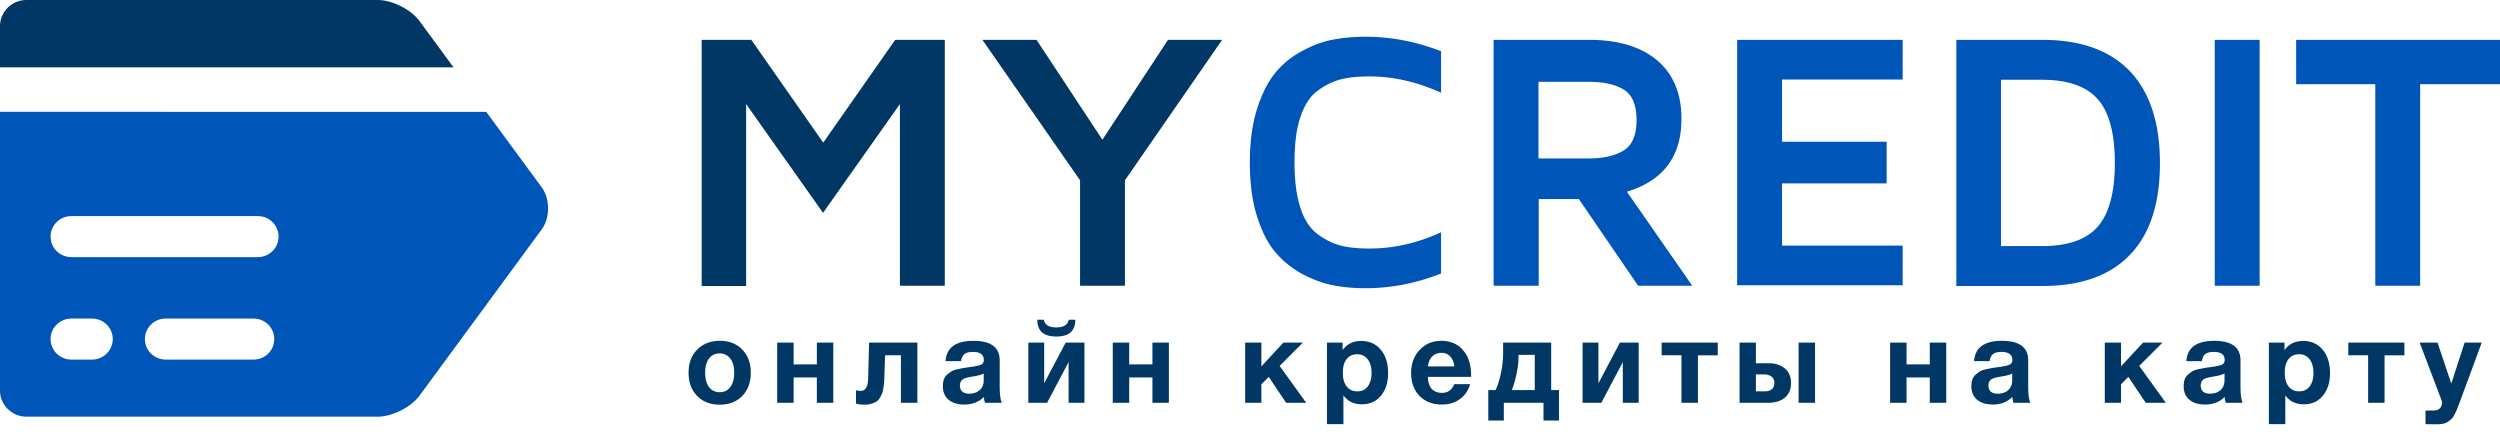 <svg xmlns="http://www.w3.org/2000/svg" fill="none" width="180" height="32" xmlns:v="https://vecta.io/nano"><path d="M54.056 26.833c0 .694-.204 1.252-.613 1.672-.403.42-.944.63-1.621.63s-1.221-.21-1.63-.63-.613-.977-.613-1.672c0-.689.207-1.243.622-1.663s.96-.63 1.638-.63c.666 0 1.201.21 1.604.63.409.42.613.974.613 1.663zm-1.193-.008c0-.431-.095-.767-.286-1.008a.91.91 0 0 0-.773-.37c-.319 0-.571.123-.756.37s-.277.585-.277 1.016c0 .442.092.787.277 1.033a.91.91 0 0 0 .773.37c.33 0 .585-.123.764-.37.185-.252.277-.599.277-1.042zM59.997 29h-1.184v-1.823h-1.672V29h-1.184v-4.334h1.184v1.571h1.672v-1.571h1.184zm6.054 0h-1.184v-3.419h-1.142l-.05 1.529-.017.403a3.68 3.68 0 0 1-.05.386c-.022.162-.05.294-.084.395-.034.095-.087.204-.16.328-.067.118-.148.21-.244.277a1.3 1.3 0 0 1-.353.16c-.146.05-.308.076-.487.076-.291 0-.507-.028-.647-.084v-.949c.14.028.252.042.336.042.342 0 .521-.3.538-.899l.067-2.579h3.478zm6.079 0h-1.21a1.87 1.87 0 0 1-.084-.42c-.364.364-.832.546-1.403.546-.482 0-.86-.115-1.134-.344-.274-.235-.412-.557-.412-.966a1.6 1.6 0 0 1 .067-.487.85.85 0 0 1 .235-.353 3.03 3.03 0 0 1 .311-.235c.101-.062.238-.112.412-.151l.42-.084a5.29 5.29 0 0 1 .445-.067c.42-.056.7-.115.84-.176a.34.34 0 0 0 .218-.344c0-.386-.26-.58-.781-.58-.274 0-.476.05-.605.151-.129.095-.213.266-.252.512H68.08c.067-.974.736-1.462 2.008-1.462 1.26 0 1.89.47 1.89 1.411v1.873c0 .549.05.941.151 1.176zm-1.302-2.108c-.14.084-.42.16-.84.227-.353.056-.582.126-.689.21-.123.106-.185.252-.185.437 0 .179.056.322.168.428.118.101.28.151.487.151.319 0 .574-.084.764-.252.196-.174.294-.412.294-.714zm6.125-3.872h.47c0 .806-.456 1.21-1.369 1.21s-1.369-.403-1.369-1.21h.47c.073.37.372.554.899.554s.826-.185.899-.554zM78.08 29h-1.142v-2.932L75.392 29H74.04v-4.334h1.142v2.932l1.546-2.932h1.352zm6.079 0h-1.184v-1.823h-1.672V29h-1.184v-4.334h1.184v1.571h1.672v-1.571h1.184zm9.887 0h-1.445l-1.252-1.865-.529.538V29h-1.168v-4.334h1.168v1.714l1.588-1.714h1.403l-1.68 1.68zm2.622-4.334v.538c.314-.437.762-.655 1.344-.655s1.05.21 1.403.63.529.98.529 1.68c0 .678-.174 1.224-.521 1.638-.342.409-.795.613-1.361.613-.582 0-1.028-.216-1.336-.647v2.075h-1.184v-5.872zm1.05.84c-.325 0-.58.118-.764.353s-.269.563-.269.983.092.748.277.983.44.353.764.353.568-.118.748-.353.277-.557.277-.966c0-.42-.092-.75-.277-.991a.9.9 0 0 0-.756-.361zm8.133 2.15c-.134.465-.383.826-.747 1.084-.359.258-.787.386-1.285.386-.667 0-1.204-.207-1.613-.622-.403-.414-.605-.963-.605-1.646 0-.672.204-1.226.613-1.663s.93-.655 1.563-.655c.655 0 1.176.224 1.562.672.386.442.58 1.044.58 1.806v.118h-3.108c.005.375.095.661.268.857.18.196.429.294.748.294.42 0 .714-.21.882-.63zm-1.142-1.277c-.028-.286-.12-.518-.277-.697-.157-.185-.375-.277-.655-.277a.89.89 0 0 0-.656.26c-.173.174-.277.412-.31.714zm7.54 3.898h-1.117V29h-2.856v1.277h-1.118v-2.192h.521c.14-.269.266-.661.378-1.176s.168-1.011.168-1.487v-.756h3.461v3.419h.563zm-1.747-2.192v-2.537h-1.168v.109c0 .42-.053.865-.16 1.336-.1.465-.21.829-.327 1.092zm7.483.916h-1.142v-2.932L115.297 29h-1.352v-4.334h1.142v2.932l1.546-2.932h1.352zm5.693-3.419h-1.428V29h-1.184v-3.419h-1.428v-.916h4.04zm5.821-.916h1.184V29h-1.184zm-.546 2.906c0 .465-.151.82-.454 1.067-.297.241-.691.361-1.184.361h-2.067v-4.334h1.176v1.487h.941c.459 0 .837.123 1.134.37.303.246.454.596.454 1.05zm-2.529-.613v1.218h.605c.482 0 .723-.202.723-.605 0-.202-.068-.353-.202-.454-.134-.106-.311-.16-.529-.16zM140.128 29h-1.184v-1.823h-1.672V29h-1.184v-4.334h1.184v1.571h1.672v-1.571h1.184zm6.054 0h-1.209a1.87 1.87 0 0 1-.084-.42c-.364.364-.832.546-1.403.546-.482 0-.86-.115-1.134-.344-.274-.235-.412-.557-.412-.966a1.59 1.59 0 0 1 .068-.487.84.84 0 0 1 .235-.353 2.89 2.89 0 0 1 .311-.235c.096-.061.238-.112.411-.151l.42-.084a5.35 5.35 0 0 1 .445-.067c.42-.056.7-.115.84-.176a.34.34 0 0 0 .219-.344c0-.386-.261-.58-.781-.58-.275 0-.476.05-.605.151-.129.095-.213.266-.252.512h-1.117c.067-.974.736-1.462 2.007-1.462 1.26 0 1.89.47 1.89 1.411v1.873c0 .549.051.941.151 1.176zm-1.302-2.108c-.14.084-.42.16-.84.227-.352.056-.582.126-.688.21-.124.106-.185.252-.185.437 0 .179.056.322.168.428.117.101.28.151.487.151.319 0 .574-.084.764-.252.196-.174.294-.412.294-.714zM155.939 29h-1.445l-1.252-1.865-.529.538V29h-1.168v-4.334h1.168v1.714l1.588-1.714h1.402l-1.68 1.68zm5.528 0h-1.209c-.04-.112-.068-.252-.084-.42-.364.364-.832.546-1.403.546-.482 0-.86-.115-1.134-.344-.275-.235-.412-.557-.412-.966 0-.185.023-.347.067-.487.051-.14.129-.258.236-.353a3.05 3.05 0 0 1 .31-.235c.101-.062.238-.112.412-.151l.42-.084a5.28 5.28 0 0 1 .445-.067c.42-.056.7-.115.84-.176a.34.34 0 0 0 .219-.344c0-.386-.261-.58-.782-.58-.274 0-.476.05-.604.151-.129.095-.213.266-.252.512h-1.118c.068-.974.737-1.462 2.008-1.462 1.26 0 1.89.47 1.89 1.411v1.873c0 .549.05.941.151 1.176zm-1.302-2.108c-.14.084-.42.16-.84.227-.353.056-.582.126-.689.21-.123.106-.184.252-.184.437 0 .179.056.322.168.428.117.101.28.151.487.151.319 0 .574-.084.764-.252.196-.174.294-.412.294-.714zm4.319-2.226v.538c.314-.437.762-.655 1.344-.655s1.05.21 1.403.63.529.98.529 1.68c0 .678-.173 1.224-.521 1.638-.341.409-.795.613-1.36.613-.583 0-1.028-.216-1.336-.647v2.075h-1.184v-5.872zm1.05.84c-.325 0-.579.118-.764.353-.179.235-.269.563-.269.983s.092.748.277.983.44.353.765.353c.319 0 .568-.118.747-.353.185-.235.277-.557.277-.966 0-.42-.092-.75-.277-.991a.9.9 0 0 0-.756-.361zm7.583.076h-1.428V29h-1.184v-3.419h-1.428v-.916h4.04zm5.569-.916l-1.596 4.318-.177.454a3.8 3.8 0 0 1-.168.37c-.072.157-.142.266-.21.328a1.94 1.94 0 0 1-.26.21c-.106.078-.23.132-.37.16-.134.028-.291.042-.47.042a77.68 77.68 0 0 1-.798-.008v-.983h.58c.196 0 .344-.05.445-.151s.159-.244.159-.428a.56.56 0 0 0-.033-.168l-1.571-4.141h1.285l.991 2.948.958-2.948zM50.521 20.575V2.87h3.573l5.179 7.399 5.18-7.399h3.572v17.704h-3.231V7.492l-5.536 7.832-5.537-7.832V20.59h-3.199v-.015zM70.734 2.87h3.897l4.741 7.19 4.724-7.19h3.897l-6.998 10.11v7.593h-3.231V12.98z" fill="#003764"/><path d="M90.492 15.534c-.341-1.091-.503-2.374-.503-3.819s.161-2.729.503-3.819.78-1.974 1.316-2.634 1.185-1.188 1.948-1.589c.763-.418 1.511-.69 2.224-.818.73-.144 1.51-.209 2.354-.209 1.835 0 3.638.353 5.423 1.043v2.986c-1.705-.77-3.409-1.172-5.147-1.172-.811 0-1.494.064-2.062.208a4.77 4.77 0 0 0-1.672.818c-.552.402-.957 1.045-1.251 1.91s-.42 1.96-.42 3.26c0 1.315.145 2.405.42 3.257.277.866.699 1.492 1.251 1.911.552.402 1.104.674 1.672.819s1.269.208 2.062.208c1.722 0 3.442-.384 5.147-1.172v2.97c-1.786.706-3.603 1.059-5.423 1.059-.844 0-1.624-.065-2.354-.21s-1.462-.416-2.224-.817c-.762-.417-1.412-.946-1.948-1.589-.535-.627-.974-1.509-1.316-2.602zm17.047 5.041V2.87h6.885c2.095 0 3.734.497 4.887 1.476 1.169.979 1.754 2.393 1.754 4.222 0 2.698-1.315 4.446-3.929 5.234l4.708 6.773h-3.897l-4.269-6.244h-2.89v6.244zm3.232-9.166h3.572c1.087 0 1.947-.191 2.564-.577s.926-1.107.926-2.181c0-1.092-.309-1.831-.926-2.2-.617-.385-1.477-.561-2.564-.561h-3.572zm14.304 9.166V2.87h11.917v2.856h-8.685v4.477h7.532v3.002h-7.532v4.479h8.685v2.855h-11.917zm15.781 0V2.87h6.186c2.775 0 4.871.754 6.317 2.264 1.428 1.508 2.157 3.707 2.157 6.613 0 2.889-.713 5.088-2.142 6.579-1.428 1.51-3.539 2.264-6.316 2.264h-6.201v-.015zm3.215-2.857h2.954c1.868 0 3.199-.467 4.011-1.397s1.233-2.456 1.233-4.574c0-2.133-.405-3.676-1.233-4.608-.813-.929-2.16-1.396-4.011-1.396h-2.954zm15.39 2.857V2.87h3.233v17.704zm5.862-14.512V2.87H180v3.193h-5.748v14.511h-3.231V6.063z" fill="#0055b8"/><path d="M30.206 1.517C29.594.682 28.238 0 27.195 0H1.897C.853 0 0 .843 0 1.875v2.971h32.652z" fill="#003764"/><path d="M39 13.483l-3.992-5.431H0v20.073C0 29.157.853 30 1.897 30h25.3c1.043 0 2.398-.684 3.011-1.517l8.795-11.966c.612-.836.612-2.2-.001-3.034zM6.626 25.89H5.134c-.826 0-1.493-.663-1.493-1.477s.667-1.476 1.493-1.476h1.492c.826 0 1.493.661 1.493 1.476s-.666 1.477-1.493 1.477zm11.63 0h-6.33c-.825 0-1.492-.663-1.492-1.477s.666-1.476 1.492-1.476h6.33c.825 0 1.492.661 1.492 1.476s-.667 1.477-1.492 1.477zm.31-7.378H5.134c-.826 0-1.493-.662-1.493-1.476s.667-1.477 1.493-1.477h13.431c.826 0 1.492.663 1.492 1.477s-.667 1.476-1.492 1.476z" fill="#0055b8"/></svg>